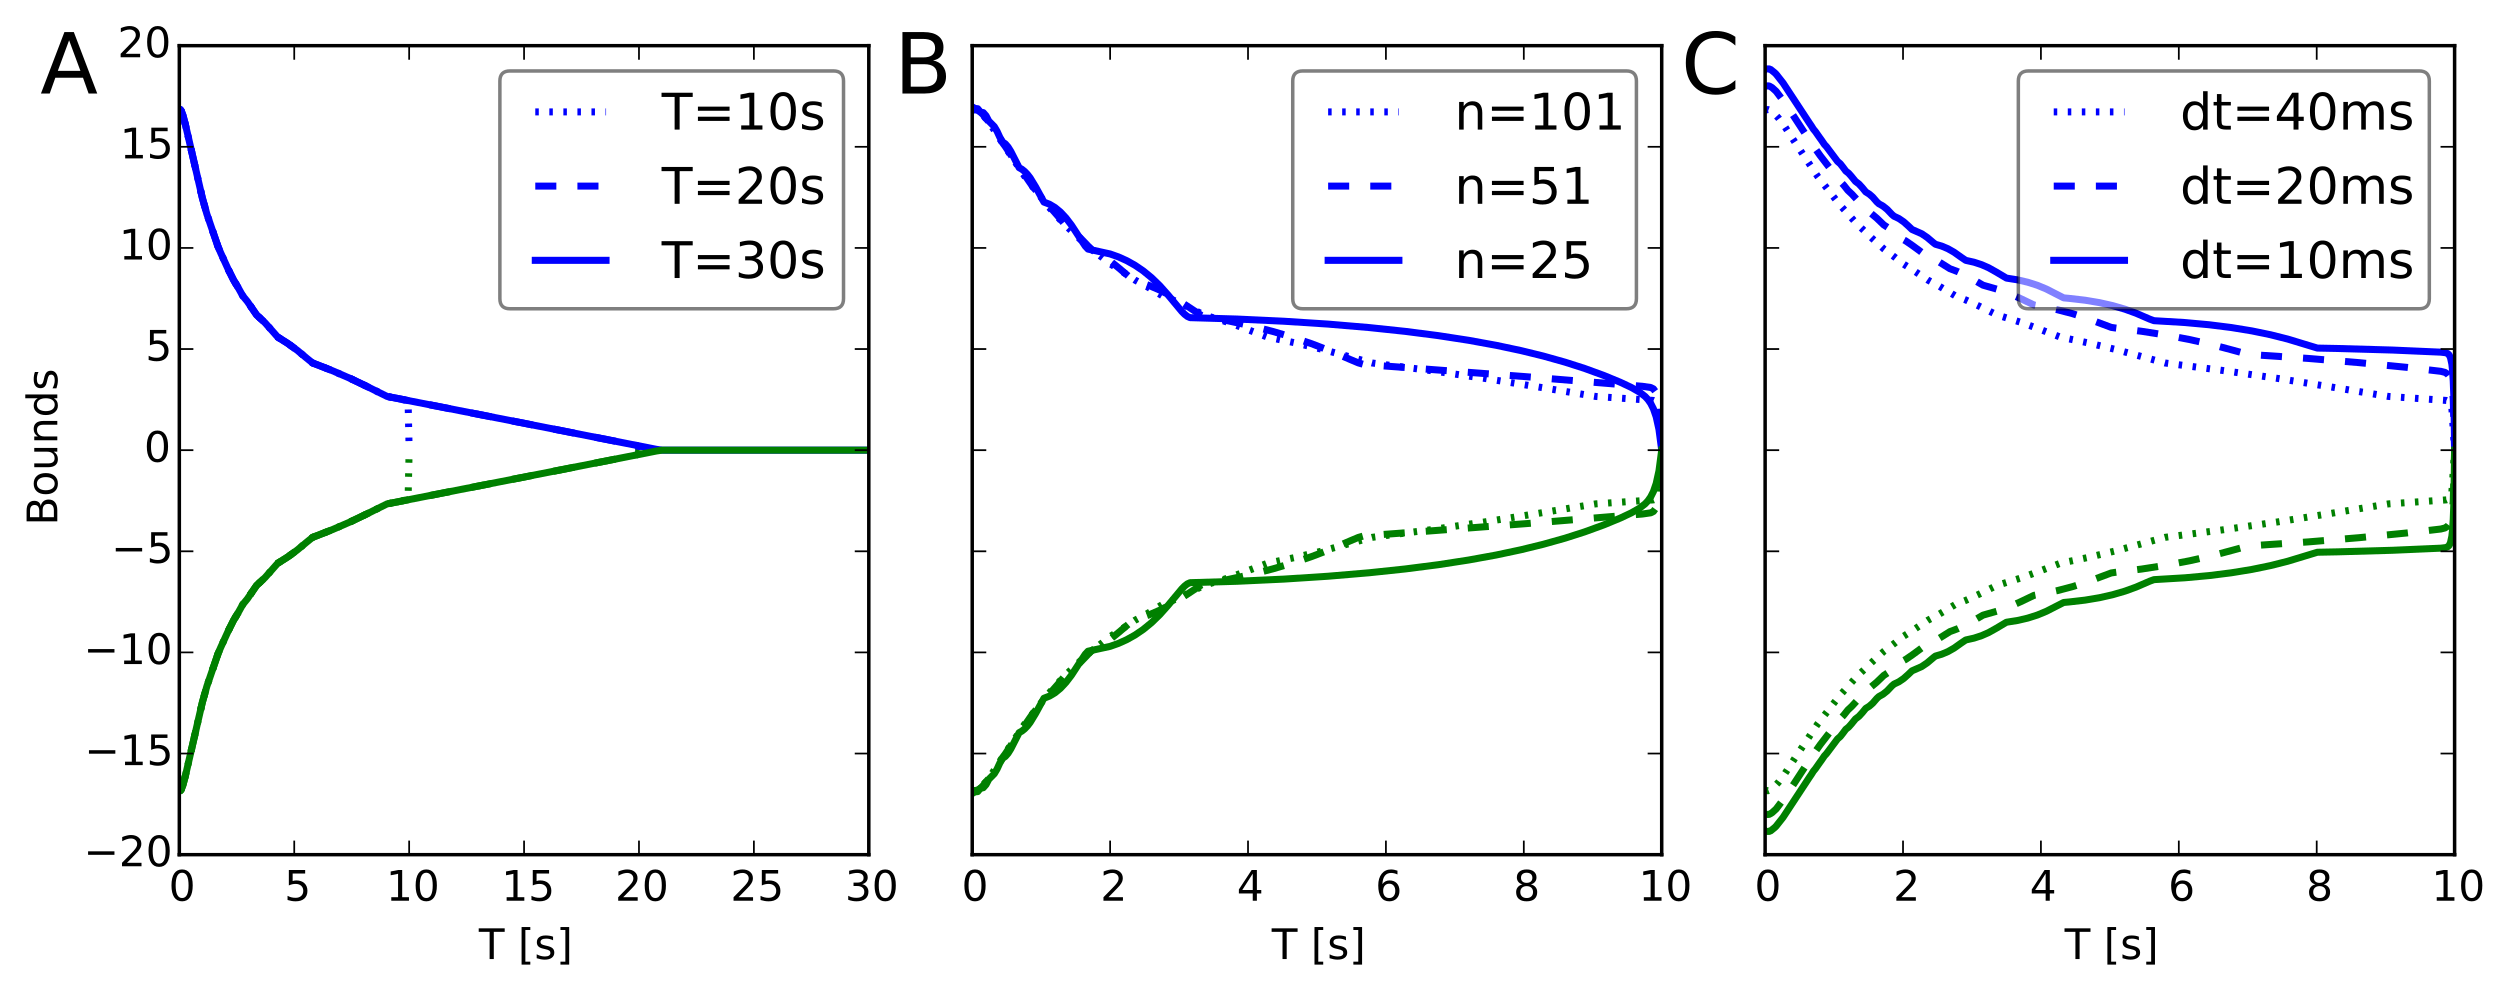 <?xml version="1.0" encoding="utf-8" standalone="no"?>
<!DOCTYPE svg PUBLIC "-//W3C//DTD SVG 1.1//EN"
  "http://www.w3.org/Graphics/SVG/1.1/DTD/svg11.dtd">
<!-- Created with matplotlib (http://matplotlib.org/) -->
<svg height="282pt" version="1.1" viewBox="0 0 712 282" width="712pt" xmlns="http://www.w3.org/2000/svg" xmlns:xlink="http://www.w3.org/1999/xlink">
 <defs>
  <style type="text/css">
*{stroke-linecap:butt;stroke-linejoin:round;}
  </style>
 </defs>
 <g id="figure_1">
  <g id="patch_1">
   <path d="
M0 282.834
L712.849 282.834
L712.849 0
L0 0
z
" style="fill:#ffffff;"/>
  </g>
  <g id="axes_1">
   <g id="patch_2">
    <path d="
M51.071 243.407
L247.435 243.407
L247.435 13.007
L51.071 13.007
z
" style="fill:#ffffff;"/>
   </g>
   <g id="line2d_1">
    <path clip-path="url(#pf691a841ad)" d="
M51.071 31.379
L51.333 31.207
L51.595 31.499
L52.118 32.874
L52.904 35.895
L57.617 56.337
L58.926 60.998
L62.068 70.159
L62.853 72.011
L64.948 76.605
L66.519 79.757
L67.828 81.913
L69.137 84.265
L70.446 85.853
L72.017 88.145
L73.064 89.673
L75.42 91.864
L77.253 93.917
L79.086 95.994
L81.966 97.808
L84.584 99.713
L87.202 101.892
L89.035 103.378
L94.533 105.52
L99.769 107.791
L104.744 110.18
L110.242 112.905
L115.74 114.047
L116.002 114.374
L116.264 116.193
L116.526 128.207
L116.526 128.207" style="fill:none;stroke:#0000ff;stroke-dasharray:1,3;stroke-dashoffset:0.0;stroke-width:2;"/>
   </g>
   <g id="line2d_2">
    <path clip-path="url(#pf691a841ad)" d="
M51.071 225.035
L51.333 225.206
L51.595 224.915
L52.118 223.539
L52.904 220.519
L57.617 200.077
L58.926 195.416
L62.068 186.255
L62.853 184.402
L64.948 179.809
L66.519 176.657
L67.828 174.501
L69.137 172.149
L70.446 170.561
L72.017 168.269
L73.064 166.741
L75.42 164.55
L77.253 162.497
L79.086 160.42
L81.966 158.606
L84.584 156.7
L87.202 154.522
L89.035 153.036
L94.533 150.893
L99.769 148.623
L104.744 146.234
L110.242 143.509
L115.74 142.367
L116.002 142.039
L116.264 140.221
L116.526 128.207
L116.526 128.207" style="fill:none;stroke:#008000;stroke-dasharray:1,3;stroke-dashoffset:0.0;stroke-width:2;"/>
   </g>
   <g id="line2d_3">
    <path clip-path="url(#pf691a841ad)" d="
M51.071 31.379
L51.333 31.207
L51.595 31.499
L52.118 32.874
L52.904 35.895
L57.617 56.337
L58.926 60.998
L62.068 70.159
L62.853 72.011
L64.948 76.605
L66.519 79.757
L67.828 81.913
L69.137 84.265
L70.446 85.853
L72.017 88.145
L73.064 89.673
L75.42 91.864
L77.253 93.917
L79.086 95.994
L81.966 97.808
L84.584 99.713
L87.202 101.892
L89.035 103.378
L94.533 105.52
L99.769 107.791
L104.744 110.18
L110.242 112.905
L141.922 119.109
L181.195 126.826
L181.457 126.925
L181.719 127.19
L181.98 128.207
L181.98 128.207" style="fill:none;stroke:#0000ff;stroke-dasharray:6,6;stroke-dashoffset:0.0;stroke-width:2;"/>
   </g>
   <g id="line2d_4">
    <path clip-path="url(#pf691a841ad)" d="
M51.071 225.035
L51.333 225.206
L51.595 224.915
L52.118 223.539
L52.904 220.519
L57.617 200.077
L58.926 195.416
L62.068 186.255
L62.853 184.402
L64.948 179.809
L66.519 176.657
L67.828 174.501
L69.137 172.149
L70.446 170.561
L72.017 168.269
L73.064 166.741
L75.42 164.55
L77.253 162.497
L79.086 160.42
L81.966 158.606
L84.584 156.7
L87.202 154.522
L89.035 153.036
L94.533 150.893
L99.769 148.623
L104.744 146.234
L110.242 143.509
L141.922 137.305
L181.195 129.588
L181.457 129.488
L181.719 129.223
L181.98 128.207
L181.98 128.207" style="fill:none;stroke:#008000;stroke-dasharray:6,6;stroke-dashoffset:0.0;stroke-width:2;"/>
   </g>
   <g id="line2d_5">
    <path clip-path="url(#pf691a841ad)" d="
M51.071 31.379
L51.333 31.207
L51.595 31.499
L52.118 32.874
L52.904 35.895
L57.617 56.337
L58.926 60.998
L62.068 70.159
L62.853 72.011
L64.948 76.605
L66.519 79.757
L67.828 81.913
L69.137 84.265
L70.446 85.853
L72.017 88.145
L73.064 89.673
L75.42 91.864
L77.253 93.917
L79.086 95.994
L81.966 97.808
L84.584 99.713
L87.202 101.892
L89.035 103.378
L94.533 105.52
L99.769 107.791
L104.744 110.18
L110.242 112.905
L141.922 119.109
L186.955 127.968
L188.526 128.207
L247.435 128.207
L247.435 128.207" style="fill:none;stroke:#0000ff;stroke-linecap:square;stroke-width:2;"/>
   </g>
   <g id="line2d_6">
    <path clip-path="url(#pf691a841ad)" d="
M51.071 225.035
L51.333 225.206
L51.595 224.915
L52.118 223.539
L52.904 220.519
L57.617 200.077
L58.926 195.416
L62.068 186.255
L62.853 184.402
L64.948 179.809
L66.519 176.657
L67.828 174.501
L69.137 172.149
L70.446 170.561
L72.017 168.269
L73.064 166.741
L75.42 164.55
L77.253 162.497
L79.086 160.42
L81.966 158.606
L84.584 156.7
L87.202 154.522
L89.035 153.036
L94.533 150.893
L99.769 148.623
L104.744 146.234
L110.242 143.509
L141.922 137.305
L186.955 128.446
L188.526 128.207
L247.435 128.207
L247.435 128.207" style="fill:none;stroke:#008000;stroke-linecap:square;stroke-width:2;"/>
   </g>
   <g id="patch_3">
    <path d="
M51.071 13.007
L247.435 13.007" style="fill:none;stroke:#000000;stroke-linecap:square;stroke-linejoin:miter;"/>
   </g>
   <g id="patch_4">
    <path d="
M247.435 243.407
L247.435 13.007" style="fill:none;stroke:#000000;stroke-linecap:square;stroke-linejoin:miter;"/>
   </g>
   <g id="patch_5">
    <path d="
M51.071 243.407
L247.435 243.407" style="fill:none;stroke:#000000;stroke-linecap:square;stroke-linejoin:miter;"/>
   </g>
   <g id="patch_6">
    <path d="
M51.071 243.407
L51.071 13.007" style="fill:none;stroke:#000000;stroke-linecap:square;stroke-linejoin:miter;"/>
   </g>
   <g id="matplotlib.axis_1">
    <g id="xtick_1">
     <g id="line2d_7">
      <defs>
       <path d="
M0 0
L0 -4" id="m93b0483c22" style="stroke:#000000;stroke-width:0.5;"/>
      </defs>
      <g>
       <use style="stroke:#000000;stroke-width:0.5;" x="51.071" xlink:href="#m93b0483c22" y="243.407"/>
      </g>
     </g>
     <g id="line2d_8">
      <defs>
       <path d="
M0 0
L0 4" id="m741efc42ff" style="stroke:#000000;stroke-width:0.5;"/>
      </defs>
      <g>
       <use style="stroke:#000000;stroke-width:0.5;" x="51.071" xlink:href="#m741efc42ff" y="13.007"/>
      </g>
     </g>
     <g id="text_1">
      <!-- 0 -->
      <defs>
       <path d="
M31.781 66.406
Q24.172 66.406 20.328 58.906
Q16.5 51.422 16.5 36.375
Q16.5 21.391 20.328 13.891
Q24.172 6.391 31.781 6.391
Q39.453 6.391 43.281 13.891
Q47.125 21.391 47.125 36.375
Q47.125 51.422 43.281 58.906
Q39.453 66.406 31.781 66.406
M31.781 74.219
Q44.047 74.219 50.516 64.516
Q56.984 54.828 56.984 36.375
Q56.984 17.969 50.516 8.266
Q44.047 -1.422 31.781 -1.422
Q19.531 -1.422 13.062 8.266
Q6.594 17.969 6.594 36.375
Q6.594 54.828 13.062 64.516
Q19.531 74.219 31.781 74.219" id="BitstreamVeraSans-Roman-30"/>
      </defs>
      <g transform="translate(48.048 256.525)scale(0.12 -0.12)">
       <use xlink:href="#BitstreamVeraSans-Roman-30"/>
      </g>
     </g>
    </g>
    <g id="xtick_2">
     <g id="line2d_9">
      <g>
       <use style="stroke:#000000;stroke-width:0.5;" x="83.799" xlink:href="#m93b0483c22" y="243.407"/>
      </g>
     </g>
     <g id="line2d_10">
      <g>
       <use style="stroke:#000000;stroke-width:0.5;" x="83.799" xlink:href="#m741efc42ff" y="13.007"/>
      </g>
     </g>
     <g id="text_2">
      <!-- 5 -->
      <defs>
       <path d="
M10.797 72.906
L49.516 72.906
L49.516 64.594
L19.828 64.594
L19.828 46.734
Q21.969 47.469 24.109 47.828
Q26.266 48.188 28.422 48.188
Q40.625 48.188 47.75 41.5
Q54.891 34.812 54.891 23.391
Q54.891 11.625 47.562 5.094
Q40.234 -1.422 26.906 -1.422
Q22.312 -1.422 17.547 -0.641
Q12.797 0.141 7.719 1.703
L7.719 11.625
Q12.109 9.234 16.797 8.062
Q21.484 6.891 26.703 6.891
Q35.156 6.891 40.078 11.328
Q45.016 15.766 45.016 23.391
Q45.016 31 40.078 35.438
Q35.156 39.891 26.703 39.891
Q22.75 39.891 18.812 39.016
Q14.891 38.141 10.797 36.281
z
" id="BitstreamVeraSans-Roman-35"/>
      </defs>
      <g transform="translate(80.968 256.525)scale(0.12 -0.12)">
       <use xlink:href="#BitstreamVeraSans-Roman-35"/>
      </g>
     </g>
    </g>
    <g id="xtick_3">
     <g id="line2d_11">
      <g>
       <use style="stroke:#000000;stroke-width:0.5;" x="116.526" xlink:href="#m93b0483c22" y="243.407"/>
      </g>
     </g>
     <g id="line2d_12">
      <g>
       <use style="stroke:#000000;stroke-width:0.5;" x="116.526" xlink:href="#m741efc42ff" y="13.007"/>
      </g>
     </g>
     <g id="text_3">
      <!-- 10 -->
      <defs>
       <path d="
M12.406 8.297
L28.516 8.297
L28.516 63.922
L10.984 60.406
L10.984 69.391
L28.422 72.906
L38.281 72.906
L38.281 8.297
L54.391 8.297
L54.391 0
L12.406 0
z
" id="BitstreamVeraSans-Roman-31"/>
      </defs>
      <g transform="translate(109.948 256.525)scale(0.12 -0.12)">
       <use xlink:href="#BitstreamVeraSans-Roman-31"/>
       <use x="63.623" xlink:href="#BitstreamVeraSans-Roman-30"/>
      </g>
     </g>
    </g>
    <g id="xtick_4">
     <g id="line2d_13">
      <g>
       <use style="stroke:#000000;stroke-width:0.5;" x="149.253" xlink:href="#m93b0483c22" y="243.407"/>
      </g>
     </g>
     <g id="line2d_14">
      <g>
       <use style="stroke:#000000;stroke-width:0.5;" x="149.253" xlink:href="#m741efc42ff" y="13.007"/>
      </g>
     </g>
     <g id="text_4">
      <!-- 15 -->
      <g transform="translate(142.801 256.525)scale(0.12 -0.12)">
       <use xlink:href="#BitstreamVeraSans-Roman-31"/>
       <use x="63.623" xlink:href="#BitstreamVeraSans-Roman-35"/>
      </g>
     </g>
    </g>
    <g id="xtick_5">
     <g id="line2d_15">
      <g>
       <use style="stroke:#000000;stroke-width:0.5;" x="181.98" xlink:href="#m93b0483c22" y="243.407"/>
      </g>
     </g>
     <g id="line2d_16">
      <g>
       <use style="stroke:#000000;stroke-width:0.5;" x="181.98" xlink:href="#m741efc42ff" y="13.007"/>
      </g>
     </g>
     <g id="text_5">
      <!-- 20 -->
      <defs>
       <path d="
M19.188 8.297
L53.609 8.297
L53.609 0
L7.328 0
L7.328 8.297
Q12.938 14.109 22.625 23.891
Q32.328 33.688 34.812 36.531
Q39.547 41.844 41.422 45.531
Q43.312 49.219 43.312 52.781
Q43.312 58.594 39.234 62.25
Q35.156 65.922 28.609 65.922
Q23.969 65.922 18.812 64.312
Q13.672 62.703 7.812 59.422
L7.812 69.391
Q13.766 71.781 18.938 73
Q24.125 74.219 28.422 74.219
Q39.75 74.219 46.484 68.547
Q53.219 62.891 53.219 53.422
Q53.219 48.922 51.531 44.891
Q49.859 40.875 45.406 35.406
Q44.188 33.984 37.641 27.219
Q31.109 20.453 19.188 8.297" id="BitstreamVeraSans-Roman-32"/>
      </defs>
      <g transform="translate(175.183 256.525)scale(0.12 -0.12)">
       <use xlink:href="#BitstreamVeraSans-Roman-32"/>
       <use x="63.623" xlink:href="#BitstreamVeraSans-Roman-30"/>
      </g>
     </g>
    </g>
    <g id="xtick_6">
     <g id="line2d_17">
      <g>
       <use style="stroke:#000000;stroke-width:0.5;" x="214.708" xlink:href="#m93b0483c22" y="243.407"/>
      </g>
     </g>
     <g id="line2d_18">
      <g>
       <use style="stroke:#000000;stroke-width:0.5;" x="214.708" xlink:href="#m741efc42ff" y="13.007"/>
      </g>
     </g>
     <g id="text_6">
      <!-- 25 -->
      <g transform="translate(208.036 256.525)scale(0.12 -0.12)">
       <use xlink:href="#BitstreamVeraSans-Roman-32"/>
       <use x="63.623" xlink:href="#BitstreamVeraSans-Roman-35"/>
      </g>
     </g>
    </g>
    <g id="xtick_7">
     <g id="line2d_19">
      <g>
       <use style="stroke:#000000;stroke-width:0.5;" x="247.435" xlink:href="#m93b0483c22" y="243.407"/>
      </g>
     </g>
     <g id="line2d_20">
      <g>
       <use style="stroke:#000000;stroke-width:0.5;" x="247.435" xlink:href="#m741efc42ff" y="13.007"/>
      </g>
     </g>
     <g id="text_7">
      <!-- 30 -->
      <defs>
       <path d="
M40.578 39.312
Q47.656 37.797 51.625 33
Q55.609 28.219 55.609 21.188
Q55.609 10.406 48.188 4.484
Q40.766 -1.422 27.094 -1.422
Q22.516 -1.422 17.656 -0.516
Q12.797 0.391 7.625 2.203
L7.625 11.719
Q11.719 9.328 16.594 8.109
Q21.484 6.891 26.812 6.891
Q36.078 6.891 40.938 10.547
Q45.797 14.203 45.797 21.188
Q45.797 27.641 41.281 31.266
Q36.766 34.906 28.719 34.906
L20.219 34.906
L20.219 43.016
L29.109 43.016
Q36.375 43.016 40.234 45.922
Q44.094 48.828 44.094 54.297
Q44.094 59.906 40.109 62.906
Q36.141 65.922 28.719 65.922
Q24.656 65.922 20.016 65.031
Q15.375 64.156 9.812 62.312
L9.812 71.094
Q15.438 72.656 20.344 73.438
Q25.25 74.219 29.594 74.219
Q40.828 74.219 47.359 69.109
Q53.906 64.016 53.906 55.328
Q53.906 49.266 50.438 45.094
Q46.969 40.922 40.578 39.312" id="BitstreamVeraSans-Roman-33"/>
      </defs>
      <g transform="translate(240.656 256.525)scale(0.12 -0.12)">
       <use xlink:href="#BitstreamVeraSans-Roman-33"/>
       <use x="63.623" xlink:href="#BitstreamVeraSans-Roman-30"/>
      </g>
     </g>
    </g>
    <g id="text_8">
     <!-- T [s] -->
     <defs>
      <path d="
M30.422 75.984
L30.422 -13.188
L9.719 -13.188
L9.719 -6.203
L21.391 -6.203
L21.391 69
L9.719 69
L9.719 75.984
z
" id="BitstreamVeraSans-Roman-5d"/>
      <path id="BitstreamVeraSans-Roman-20"/>
      <path d="
M8.594 75.984
L29.297 75.984
L29.297 69
L17.578 69
L17.578 -6.203
L29.297 -6.203
L29.297 -13.188
L8.594 -13.188
z
" id="BitstreamVeraSans-Roman-5b"/>
      <path d="
M-0.297 72.906
L61.375 72.906
L61.375 64.594
L35.5 64.594
L35.5 0
L25.594 0
L25.594 64.594
L-0.297 64.594
z
" id="BitstreamVeraSans-Roman-54"/>
      <path d="
M44.281 53.078
L44.281 44.578
Q40.484 46.531 36.375 47.5
Q32.281 48.484 27.875 48.484
Q21.188 48.484 17.844 46.438
Q14.5 44.391 14.5 40.281
Q14.5 37.156 16.891 35.375
Q19.281 33.594 26.516 31.984
L29.594 31.297
Q39.156 29.25 43.188 25.516
Q47.219 21.781 47.219 15.094
Q47.219 7.469 41.188 3.016
Q35.156 -1.422 24.609 -1.422
Q20.219 -1.422 15.453 -0.562
Q10.688 0.297 5.422 2
L5.422 11.281
Q10.406 8.688 15.234 7.391
Q20.062 6.109 24.812 6.109
Q31.156 6.109 34.562 8.281
Q37.984 10.453 37.984 14.406
Q37.984 18.062 35.516 20.016
Q33.062 21.969 24.703 23.781
L21.578 24.516
Q13.234 26.266 9.516 29.906
Q5.812 33.547 5.812 39.891
Q5.812 47.609 11.281 51.797
Q16.75 56 26.812 56
Q31.781 56 36.172 55.266
Q40.578 54.547 44.281 53.078" id="BitstreamVeraSans-Roman-73"/>
     </defs>
     <g transform="translate(136.372 273.139)scale(0.12 -0.12)">
      <use xlink:href="#BitstreamVeraSans-Roman-54"/>
      <use x="61.084" xlink:href="#BitstreamVeraSans-Roman-20"/>
      <use x="92.871" xlink:href="#BitstreamVeraSans-Roman-5b"/>
      <use x="131.885" xlink:href="#BitstreamVeraSans-Roman-73"/>
      <use x="183.984" xlink:href="#BitstreamVeraSans-Roman-5d"/>
     </g>
    </g>
   </g>
   <g id="matplotlib.axis_2">
    <g id="ytick_1">
     <g id="line2d_21">
      <defs>
       <path d="
M0 0
L4 0" id="m728421d6d4" style="stroke:#000000;stroke-width:0.5;"/>
      </defs>
      <g>
       <use style="stroke:#000000;stroke-width:0.5;" x="51.071" xlink:href="#m728421d6d4" y="243.407"/>
      </g>
     </g>
     <g id="line2d_22">
      <defs>
       <path d="
M0 0
L-4 0" id="mcb0005524f" style="stroke:#000000;stroke-width:0.5;"/>
      </defs>
      <g>
       <use style="stroke:#000000;stroke-width:0.5;" x="247.435" xlink:href="#mcb0005524f" y="243.407"/>
      </g>
     </g>
     <g id="text_9">
      <!-- −20 -->
      <defs>
       <path d="
M10.594 35.5
L73.188 35.5
L73.188 27.203
L10.594 27.203
z
" id="BitstreamVeraSans-Roman-2212"/>
      </defs>
      <g transform="translate(23.814 246.718)scale(0.12 -0.12)">
       <use xlink:href="#BitstreamVeraSans-Roman-2212"/>
       <use x="83.789" xlink:href="#BitstreamVeraSans-Roman-32"/>
       <use x="147.412" xlink:href="#BitstreamVeraSans-Roman-30"/>
      </g>
     </g>
    </g>
    <g id="ytick_2">
     <g id="line2d_23">
      <g>
       <use style="stroke:#000000;stroke-width:0.5;" x="51.071" xlink:href="#m728421d6d4" y="214.607"/>
      </g>
     </g>
     <g id="line2d_24">
      <g>
       <use style="stroke:#000000;stroke-width:0.5;" x="247.435" xlink:href="#mcb0005524f" y="214.607"/>
      </g>
     </g>
     <g id="text_10">
      <!-- −15 -->
      <g transform="translate(24.065 217.918)scale(0.12 -0.12)">
       <use xlink:href="#BitstreamVeraSans-Roman-2212"/>
       <use x="83.789" xlink:href="#BitstreamVeraSans-Roman-31"/>
       <use x="147.412" xlink:href="#BitstreamVeraSans-Roman-35"/>
      </g>
     </g>
    </g>
    <g id="ytick_3">
     <g id="line2d_25">
      <g>
       <use style="stroke:#000000;stroke-width:0.5;" x="51.071" xlink:href="#m728421d6d4" y="185.807"/>
      </g>
     </g>
     <g id="line2d_26">
      <g>
       <use style="stroke:#000000;stroke-width:0.5;" x="247.435" xlink:href="#mcb0005524f" y="185.807"/>
      </g>
     </g>
     <g id="text_11">
      <!-- −10 -->
      <g transform="translate(23.814 189.118)scale(0.12 -0.12)">
       <use xlink:href="#BitstreamVeraSans-Roman-2212"/>
       <use x="83.789" xlink:href="#BitstreamVeraSans-Roman-31"/>
       <use x="147.412" xlink:href="#BitstreamVeraSans-Roman-30"/>
      </g>
     </g>
    </g>
    <g id="ytick_4">
     <g id="line2d_27">
      <g>
       <use style="stroke:#000000;stroke-width:0.5;" x="51.071" xlink:href="#m728421d6d4" y="157.007"/>
      </g>
     </g>
     <g id="line2d_28">
      <g>
       <use style="stroke:#000000;stroke-width:0.5;" x="247.435" xlink:href="#mcb0005524f" y="157.007"/>
      </g>
     </g>
     <g id="text_12">
      <!-- −5 -->
      <g transform="translate(31.7 160.318)scale(0.12 -0.12)">
       <use xlink:href="#BitstreamVeraSans-Roman-2212"/>
       <use x="83.789" xlink:href="#BitstreamVeraSans-Roman-35"/>
      </g>
     </g>
    </g>
    <g id="ytick_5">
     <g id="line2d_29">
      <g>
       <use style="stroke:#000000;stroke-width:0.5;" x="51.071" xlink:href="#m728421d6d4" y="128.207"/>
      </g>
     </g>
     <g id="line2d_30">
      <g>
       <use style="stroke:#000000;stroke-width:0.5;" x="247.435" xlink:href="#mcb0005524f" y="128.207"/>
      </g>
     </g>
     <g id="text_13">
      <!-- 0 -->
      <g transform="translate(41.024 131.518)scale(0.12 -0.12)">
       <use xlink:href="#BitstreamVeraSans-Roman-30"/>
      </g>
     </g>
    </g>
    <g id="ytick_6">
     <g id="line2d_31">
      <g>
       <use style="stroke:#000000;stroke-width:0.5;" x="51.071" xlink:href="#m728421d6d4" y="99.407"/>
      </g>
     </g>
     <g id="line2d_32">
      <g>
       <use style="stroke:#000000;stroke-width:0.5;" x="247.435" xlink:href="#mcb0005524f" y="99.407"/>
      </g>
     </g>
     <g id="text_14">
      <!-- 5 -->
      <g transform="translate(41.411 102.718)scale(0.12 -0.12)">
       <use xlink:href="#BitstreamVeraSans-Roman-35"/>
      </g>
     </g>
    </g>
    <g id="ytick_7">
     <g id="line2d_33">
      <g>
       <use style="stroke:#000000;stroke-width:0.5;" x="51.071" xlink:href="#m728421d6d4" y="70.607"/>
      </g>
     </g>
     <g id="line2d_34">
      <g>
       <use style="stroke:#000000;stroke-width:0.5;" x="247.435" xlink:href="#mcb0005524f" y="70.607"/>
      </g>
     </g>
     <g id="text_15">
      <!-- 10 -->
      <g transform="translate(33.916 73.918)scale(0.12 -0.12)">
       <use xlink:href="#BitstreamVeraSans-Roman-31"/>
       <use x="63.623" xlink:href="#BitstreamVeraSans-Roman-30"/>
      </g>
     </g>
    </g>
    <g id="ytick_8">
     <g id="line2d_35">
      <g>
       <use style="stroke:#000000;stroke-width:0.5;" x="51.071" xlink:href="#m728421d6d4" y="41.807"/>
      </g>
     </g>
     <g id="line2d_36">
      <g>
       <use style="stroke:#000000;stroke-width:0.5;" x="247.435" xlink:href="#mcb0005524f" y="41.807"/>
      </g>
     </g>
     <g id="text_16">
      <!-- 15 -->
      <g transform="translate(34.167 45.118)scale(0.12 -0.12)">
       <use xlink:href="#BitstreamVeraSans-Roman-31"/>
       <use x="63.623" xlink:href="#BitstreamVeraSans-Roman-35"/>
      </g>
     </g>
    </g>
    <g id="ytick_9">
     <g id="line2d_37">
      <g>
       <use style="stroke:#000000;stroke-width:0.5;" x="51.071" xlink:href="#m728421d6d4" y="13.007"/>
      </g>
     </g>
     <g id="line2d_38">
      <g>
       <use style="stroke:#000000;stroke-width:0.5;" x="247.435" xlink:href="#mcb0005524f" y="13.007"/>
      </g>
     </g>
     <g id="text_17">
      <!-- 20 -->
      <g transform="translate(33.477 16.318)scale(0.12 -0.12)">
       <use xlink:href="#BitstreamVeraSans-Roman-32"/>
       <use x="63.623" xlink:href="#BitstreamVeraSans-Roman-30"/>
      </g>
     </g>
    </g>
    <g id="text_18">
     <!-- Bounds -->
     <defs>
      <path d="
M54.891 33.016
L54.891 0
L45.906 0
L45.906 32.719
Q45.906 40.484 42.875 44.328
Q39.844 48.188 33.797 48.188
Q26.516 48.188 22.312 43.547
Q18.109 38.922 18.109 30.906
L18.109 0
L9.078 0
L9.078 54.688
L18.109 54.688
L18.109 46.188
Q21.344 51.125 25.703 53.562
Q30.078 56 35.797 56
Q45.219 56 50.047 50.172
Q54.891 44.344 54.891 33.016" id="BitstreamVeraSans-Roman-6e"/>
      <path d="
M45.406 46.391
L45.406 75.984
L54.391 75.984
L54.391 0
L45.406 0
L45.406 8.203
Q42.578 3.328 38.25 0.953
Q33.938 -1.422 27.875 -1.422
Q17.969 -1.422 11.734 6.484
Q5.516 14.406 5.516 27.297
Q5.516 40.188 11.734 48.094
Q17.969 56 27.875 56
Q33.938 56 38.25 53.625
Q42.578 51.266 45.406 46.391
M14.797 27.297
Q14.797 17.391 18.875 11.75
Q22.953 6.109 30.078 6.109
Q37.203 6.109 41.297 11.75
Q45.406 17.391 45.406 27.297
Q45.406 37.203 41.297 42.844
Q37.203 48.484 30.078 48.484
Q22.953 48.484 18.875 42.844
Q14.797 37.203 14.797 27.297" id="BitstreamVeraSans-Roman-64"/>
      <path d="
M8.5 21.578
L8.5 54.688
L17.484 54.688
L17.484 21.922
Q17.484 14.156 20.5 10.266
Q23.531 6.391 29.594 6.391
Q36.859 6.391 41.078 11.031
Q45.312 15.672 45.312 23.688
L45.312 54.688
L54.297 54.688
L54.297 0
L45.312 0
L45.312 8.406
Q42.047 3.422 37.719 1
Q33.406 -1.422 27.688 -1.422
Q18.266 -1.422 13.375 4.438
Q8.5 10.297 8.5 21.578" id="BitstreamVeraSans-Roman-75"/>
      <path d="
M30.609 48.391
Q23.391 48.391 19.188 42.75
Q14.984 37.109 14.984 27.297
Q14.984 17.484 19.156 11.844
Q23.344 6.203 30.609 6.203
Q37.797 6.203 41.984 11.859
Q46.188 17.531 46.188 27.297
Q46.188 37.016 41.984 42.703
Q37.797 48.391 30.609 48.391
M30.609 56
Q42.328 56 49.016 48.375
Q55.719 40.766 55.719 27.297
Q55.719 13.875 49.016 6.219
Q42.328 -1.422 30.609 -1.422
Q18.844 -1.422 12.172 6.219
Q5.516 13.875 5.516 27.297
Q5.516 40.766 12.172 48.375
Q18.844 56 30.609 56" id="BitstreamVeraSans-Roman-6f"/>
      <path d="
M19.672 34.812
L19.672 8.109
L35.5 8.109
Q43.453 8.109 47.281 11.406
Q51.125 14.703 51.125 21.484
Q51.125 28.328 47.281 31.562
Q43.453 34.812 35.5 34.812
z

M19.672 64.797
L19.672 42.828
L34.281 42.828
Q41.5 42.828 45.031 45.531
Q48.578 48.25 48.578 53.812
Q48.578 59.328 45.031 62.062
Q41.5 64.797 34.281 64.797
z

M9.812 72.906
L35.016 72.906
Q46.297 72.906 52.391 68.219
Q58.5 63.531 58.5 54.891
Q58.5 48.188 55.375 44.234
Q52.25 40.281 46.188 39.312
Q53.469 37.75 57.5 32.781
Q61.531 27.828 61.531 20.406
Q61.531 10.641 54.891 5.312
Q48.25 0 35.984 0
L9.812 0
z
" id="BitstreamVeraSans-Roman-42"/>
     </defs>
     <g transform="translate(16.318 149.653)rotate(-90.0)scale(0.12 -0.12)">
      <use xlink:href="#BitstreamVeraSans-Roman-42"/>
      <use x="68.604" xlink:href="#BitstreamVeraSans-Roman-6f"/>
      <use x="129.785" xlink:href="#BitstreamVeraSans-Roman-75"/>
      <use x="193.164" xlink:href="#BitstreamVeraSans-Roman-6e"/>
      <use x="256.543" xlink:href="#BitstreamVeraSans-Roman-64"/>
      <use x="320.02" xlink:href="#BitstreamVeraSans-Roman-73"/>
     </g>
    </g>
   </g>
   <g id="text_19">
    <!-- A -->
    <defs>
     <path d="
M34.188 63.188
L20.797 26.906
L47.609 26.906
z

M28.609 72.906
L39.797 72.906
L67.578 0
L57.328 0
L50.688 18.703
L17.828 18.703
L11.188 0
L0.781 0
z
" id="BitstreamVeraSans-Roman-41"/>
    </defs>
    <g transform="translate(11.476 26.635)scale(0.24 -0.24)">
     <use xlink:href="#BitstreamVeraSans-Roman-41"/>
    </g>
   </g>
   <g id="legend_1">
    <g id="patch_7">
     <path d="
M145.247 87.936
L237.355 87.936
Q240.235 87.936 240.235 85.056
L240.235 23.087
Q240.235 20.207 237.355 20.207
L145.247 20.207
Q142.367 20.207 142.367 23.087
L142.367 85.056
Q142.367 87.936 145.247 87.936
z
" style="fill:#ffffff;opacity:0.5;stroke:#000000;stroke-linejoin:miter;"/>
    </g>
    <g id="line2d_39">
     <path d="
M152.447 31.869
L172.607 31.869" style="fill:none;stroke:#0000ff;stroke-dasharray:1,3;stroke-dashoffset:0.0;stroke-width:2;"/>
    </g>
    <g id="line2d_40"/>
    <g id="text_20">
     <!-- T=10s -->
     <defs>
      <path d="
M10.594 45.406
L73.188 45.406
L73.188 37.203
L10.594 37.203
z

M10.594 25.484
L73.188 25.484
L73.188 17.188
L10.594 17.188
z
" id="BitstreamVeraSans-Roman-3d"/>
     </defs>
     <g transform="translate(188.447 36.909)scale(0.144 -0.144)">
      <use xlink:href="#BitstreamVeraSans-Roman-54"/>
      <use x="61.084" xlink:href="#BitstreamVeraSans-Roman-3d"/>
      <use x="144.873" xlink:href="#BitstreamVeraSans-Roman-31"/>
      <use x="208.496" xlink:href="#BitstreamVeraSans-Roman-30"/>
      <use x="272.119" xlink:href="#BitstreamVeraSans-Roman-73"/>
     </g>
    </g>
    <g id="line2d_41">
     <path d="
M152.447 53.005
L172.607 53.005" style="fill:none;stroke:#0000ff;stroke-dasharray:6,6;stroke-dashoffset:0.0;stroke-width:2;"/>
    </g>
    <g id="line2d_42"/>
    <g id="text_21">
     <!-- T=20s -->
     <g transform="translate(188.447 58.045)scale(0.144 -0.144)">
      <use xlink:href="#BitstreamVeraSans-Roman-54"/>
      <use x="61.084" xlink:href="#BitstreamVeraSans-Roman-3d"/>
      <use x="144.873" xlink:href="#BitstreamVeraSans-Roman-32"/>
      <use x="208.496" xlink:href="#BitstreamVeraSans-Roman-30"/>
      <use x="272.119" xlink:href="#BitstreamVeraSans-Roman-73"/>
     </g>
    </g>
    <g id="line2d_43">
     <path d="
M152.447 74.142
L172.607 74.142" style="fill:none;stroke:#0000ff;stroke-linecap:square;stroke-width:2;"/>
    </g>
    <g id="line2d_44"/>
    <g id="text_22">
     <!-- T=30s -->
     <g transform="translate(188.447 79.182)scale(0.144 -0.144)">
      <use xlink:href="#BitstreamVeraSans-Roman-54"/>
      <use x="61.084" xlink:href="#BitstreamVeraSans-Roman-3d"/>
      <use x="144.873" xlink:href="#BitstreamVeraSans-Roman-33"/>
      <use x="208.496" xlink:href="#BitstreamVeraSans-Roman-30"/>
      <use x="272.119" xlink:href="#BitstreamVeraSans-Roman-73"/>
     </g>
    </g>
   </g>
  </g>
  <g id="axes_2">
   <g id="patch_8">
    <path d="
M276.889 243.407
L473.253 243.407
L473.253 13.007
L276.889 13.007
z
" style="fill:#ffffff;"/>
   </g>
   <g id="line2d_45">
    <path clip-path="url(#p0bd09640ac)" d="
M276.889 31.379
L277.675 31.207
L278.46 31.499
L279.246 32.057
L280.817 33.764
L282.388 35.895
L285.529 40.745
L291.813 50.184
L298.097 58.268
L302.809 63.539
L307.522 68.033
L309.879 70.159
L310.664 70.878
L313.806 73.25
L316.162 75.127
L318.519 76.605
L323.231 79.757
L326.373 81.446
L331.086 84.265
L334.228 85.511
L338.155 87.341
L342.868 89.673
L349.937 91.864
L354.649 93.604
L360.933 95.994
L368.788 97.631
L376.642 99.511
L383.711 101.434
L390.78 103.378
L407.275 105.52
L422.984 107.791
L437.908 110.18
L454.402 112.905
L470.897 114.047
L471.682 114.374
L472.468 116.193
L473.253 128.207
L473.253 128.207" style="fill:none;stroke:#0000ff;stroke-dasharray:1,3;stroke-dashoffset:0.0;stroke-width:2;"/>
   </g>
   <g id="line2d_46">
    <path clip-path="url(#p0bd09640ac)" d="
M276.889 225.035
L277.675 225.206
L278.46 224.915
L279.246 224.357
L280.817 222.649
L282.388 220.519
L285.529 215.669
L291.813 206.23
L298.097 198.145
L302.809 192.875
L307.522 188.381
L309.879 186.255
L310.664 185.536
L313.806 183.164
L316.162 181.286
L318.519 179.809
L323.231 176.657
L326.373 174.968
L331.086 172.149
L334.228 170.903
L338.155 169.073
L342.868 166.741
L349.937 164.55
L354.649 162.809
L360.933 160.42
L368.788 158.783
L376.642 156.903
L383.711 154.98
L390.78 153.036
L407.275 150.893
L422.984 148.623
L437.908 146.234
L454.402 143.509
L470.897 142.367
L471.682 142.039
L472.468 140.221
L473.253 128.207
L473.253 128.207" style="fill:none;stroke:#008000;stroke-dasharray:1,3;stroke-dashoffset:0.0;stroke-width:2;"/>
   </g>
   <g id="line2d_47">
    <path clip-path="url(#p0bd09640ac)" d="
M276.889 31.328
L277.675 31.219
L278.46 31.455
L279.246 31.895
L280.031 32.723
L280.817 33.785
L281.602 34.632
L283.959 38.224
L284.744 39.294
L285.529 40.663
L286.315 41.725
L288.671 45.294
L291.028 48.833
L291.813 49.815
L294.169 53.232
L295.74 55.02
L298.097 58.271
L299.668 59.688
L301.239 61.475
L303.595 64.332
L305.166 65.445
L306.737 66.805
L309.093 69.232
L310.664 70.892
L311.449 71.474
L313.806 72.737
L316.162 74.326
L318.519 76.229
L322.446 79.552
L324.017 80.146
L327.159 81.268
L330.3 82.628
L333.442 84.255
L336.584 86.166
L342.082 89.781
L342.868 90.117
L349.937 91.41
L356.22 92.785
L362.504 94.397
L368.002 96.025
L373.5 97.879
L378.999 99.99
L384.497 102.362
L386.853 103.354
L388.424 103.801
L397.849 104.49
L434.766 107.293
L467.755 110.018
L470.111 110.359
L470.897 110.744
L471.682 111.844
L472.468 115.365
L473.253 128.207
L473.253 128.207" style="fill:none;stroke:#0000ff;stroke-dasharray:6,6;stroke-dashoffset:0.0;stroke-width:2;"/>
   </g>
   <g id="line2d_48">
    <path clip-path="url(#p0bd09640ac)" d="
M276.889 225.086
L277.675 225.195
L278.46 224.959
L279.246 224.519
L280.031 223.691
L280.817 222.629
L281.602 221.781
L283.959 218.19
L284.744 217.12
L285.529 215.751
L286.315 214.689
L288.671 211.12
L291.028 207.58
L291.813 206.599
L294.169 203.182
L295.74 201.393
L298.097 198.143
L299.668 196.725
L301.239 194.939
L303.595 192.082
L305.166 190.969
L306.737 189.608
L309.093 187.181
L310.664 185.522
L311.449 184.94
L313.806 183.676
L316.162 182.088
L318.519 180.185
L322.446 176.862
L324.017 176.268
L327.159 175.146
L330.3 173.785
L333.442 172.159
L336.584 170.247
L342.082 166.633
L342.868 166.297
L349.937 165.004
L356.22 163.629
L362.504 162.017
L368.002 160.389
L373.5 158.534
L378.999 156.424
L384.497 154.052
L386.853 153.06
L388.424 152.613
L397.849 151.923
L434.766 149.121
L467.755 146.396
L470.111 146.055
L470.897 145.669
L471.682 144.569
L472.468 141.049
L473.253 128.207
L473.253 128.207" style="fill:none;stroke:#008000;stroke-dasharray:6,6;stroke-dashoffset:0.0;stroke-width:2;"/>
   </g>
   <g id="line2d_49">
    <path clip-path="url(#p0bd09640ac)" d="
M276.889 30.419
L277.675 30.881
L278.46 30.964
L279.246 31.953
L280.031 32.067
L280.817 32.959
L281.602 34.462
L283.173 36.05
L283.959 37.375
L284.744 39.087
L285.529 40.432
L286.315 40.975
L287.1 41.875
L287.886 43.136
L290.242 47.753
L291.028 48.196
L291.813 48.825
L292.599 49.645
L293.384 50.66
L294.955 53.241
L297.311 57.557
L298.882 58.159
L300.453 59.095
L302.024 60.395
L303.595 62.081
L305.166 64.146
L307.522 67.756
L309.093 70.109
L309.879 70.949
L316.162 72.327
L318.519 73.164
L320.875 74.225
L323.231 75.539
L325.588 77.141
L327.944 79.07
L330.3 81.358
L332.657 84.002
L336.584 88.711
L337.369 89.499
L338.155 90.119
L338.94 90.468
L352.293 90.861
L365.646 91.486
L378.213 92.301
L389.995 93.297
L400.206 94.376
L409.631 95.588
L418.271 96.919
L426.126 98.349
L433.195 99.851
L439.479 101.389
L445.762 103.154
L451.26 104.917
L456.759 106.921
L461.471 108.87
L464.613 110.35
L466.969 111.699
L468.54 112.929
L469.326 113.768
L470.111 114.879
L470.897 116.432
L471.682 118.723
L472.468 122.292
L473.253 128.207
L473.253 128.207" style="fill:none;stroke:#0000ff;stroke-linecap:square;stroke-width:2;"/>
   </g>
   <g id="line2d_50">
    <path clip-path="url(#p0bd09640ac)" d="
M276.889 225.994
L277.675 225.533
L278.46 225.449
L279.246 224.46
L280.031 224.347
L280.817 223.455
L281.602 221.952
L283.173 220.363
L283.959 219.039
L284.744 217.327
L285.529 215.982
L286.315 215.439
L287.1 214.539
L287.886 213.278
L290.242 208.66
L291.028 208.218
L291.813 207.589
L292.599 206.768
L293.384 205.754
L294.955 203.173
L297.311 198.857
L298.882 198.254
L300.453 197.319
L302.024 196.019
L303.595 194.332
L305.166 192.268
L307.522 188.658
L309.093 186.305
L309.879 185.464
L316.162 184.087
L318.519 183.25
L320.875 182.189
L323.231 180.874
L325.588 179.272
L327.944 177.344
L330.3 175.056
L332.657 172.412
L336.584 167.703
L337.369 166.914
L338.155 166.295
L338.94 165.946
L352.293 165.552
L365.646 164.928
L378.213 164.113
L389.995 163.117
L400.206 162.038
L409.631 160.826
L418.271 159.495
L426.126 158.065
L433.195 156.563
L439.479 155.025
L445.762 153.26
L451.26 151.497
L456.759 149.493
L461.471 147.544
L464.613 146.064
L466.969 144.715
L468.54 143.484
L469.326 142.645
L470.111 141.535
L470.897 139.982
L471.682 137.691
L472.468 134.122
L473.253 128.207
L473.253 128.207" style="fill:none;stroke:#008000;stroke-linecap:square;stroke-width:2;"/>
   </g>
   <g id="patch_9">
    <path d="
M276.889 13.007
L473.253 13.007" style="fill:none;stroke:#000000;stroke-linecap:square;stroke-linejoin:miter;"/>
   </g>
   <g id="patch_10">
    <path d="
M473.253 243.407
L473.253 13.007" style="fill:none;stroke:#000000;stroke-linecap:square;stroke-linejoin:miter;"/>
   </g>
   <g id="patch_11">
    <path d="
M276.889 243.407
L473.253 243.407" style="fill:none;stroke:#000000;stroke-linecap:square;stroke-linejoin:miter;"/>
   </g>
   <g id="patch_12">
    <path d="
M276.889 243.407
L276.889 13.007" style="fill:none;stroke:#000000;stroke-linecap:square;stroke-linejoin:miter;"/>
   </g>
   <g id="matplotlib.axis_3">
    <g id="xtick_8">
     <g id="line2d_51">
      <g>
       <use style="stroke:#000000;stroke-width:0.5;" x="276.889" xlink:href="#m93b0483c22" y="243.407"/>
      </g>
     </g>
     <g id="line2d_52">
      <g>
       <use style="stroke:#000000;stroke-width:0.5;" x="276.889" xlink:href="#m741efc42ff" y="13.007"/>
      </g>
     </g>
     <g id="text_23">
      <!-- 0 -->
      <g transform="translate(273.866 256.525)scale(0.12 -0.12)">
       <use xlink:href="#BitstreamVeraSans-Roman-30"/>
      </g>
     </g>
    </g>
    <g id="xtick_9">
     <g id="line2d_53">
      <g>
       <use style="stroke:#000000;stroke-width:0.5;" x="316.162" xlink:href="#m93b0483c22" y="243.407"/>
      </g>
     </g>
     <g id="line2d_54">
      <g>
       <use style="stroke:#000000;stroke-width:0.5;" x="316.162" xlink:href="#m741efc42ff" y="13.007"/>
      </g>
     </g>
     <g id="text_24">
      <!-- 2 -->
      <g transform="translate(313.385 256.525)scale(0.12 -0.12)">
       <use xlink:href="#BitstreamVeraSans-Roman-32"/>
      </g>
     </g>
    </g>
    <g id="xtick_10">
     <g id="line2d_55">
      <g>
       <use style="stroke:#000000;stroke-width:0.5;" x="355.435" xlink:href="#m93b0483c22" y="243.407"/>
      </g>
     </g>
     <g id="line2d_56">
      <g>
       <use style="stroke:#000000;stroke-width:0.5;" x="355.435" xlink:href="#m741efc42ff" y="13.007"/>
      </g>
     </g>
     <g id="text_25">
      <!-- 4 -->
      <defs>
       <path d="
M37.797 64.312
L12.891 25.391
L37.797 25.391
z

M35.203 72.906
L47.609 72.906
L47.609 25.391
L58.016 25.391
L58.016 17.188
L47.609 17.188
L47.609 0
L37.797 0
L37.797 17.188
L4.891 17.188
L4.891 26.703
z
" id="BitstreamVeraSans-Roman-34"/>
      </defs>
      <g transform="translate(352.247 256.525)scale(0.12 -0.12)">
       <use xlink:href="#BitstreamVeraSans-Roman-34"/>
      </g>
     </g>
    </g>
    <g id="xtick_11">
     <g id="line2d_57">
      <g>
       <use style="stroke:#000000;stroke-width:0.5;" x="394.708" xlink:href="#m93b0483c22" y="243.407"/>
      </g>
     </g>
     <g id="line2d_58">
      <g>
       <use style="stroke:#000000;stroke-width:0.5;" x="394.708" xlink:href="#m741efc42ff" y="13.007"/>
      </g>
     </g>
     <g id="text_26">
      <!-- 6 -->
      <defs>
       <path d="
M33.016 40.375
Q26.375 40.375 22.484 35.828
Q18.609 31.297 18.609 23.391
Q18.609 15.531 22.484 10.953
Q26.375 6.391 33.016 6.391
Q39.656 6.391 43.531 10.953
Q47.406 15.531 47.406 23.391
Q47.406 31.297 43.531 35.828
Q39.656 40.375 33.016 40.375
M52.594 71.297
L52.594 62.312
Q48.875 64.062 45.094 64.984
Q41.312 65.922 37.594 65.922
Q27.828 65.922 22.672 59.328
Q17.531 52.734 16.797 39.406
Q19.672 43.656 24.016 45.922
Q28.375 48.188 33.594 48.188
Q44.578 48.188 50.953 41.516
Q57.328 34.859 57.328 23.391
Q57.328 12.156 50.688 5.359
Q44.047 -1.422 33.016 -1.422
Q20.359 -1.422 13.672 8.266
Q6.984 17.969 6.984 36.375
Q6.984 53.656 15.188 63.938
Q23.391 74.219 37.203 74.219
Q40.922 74.219 44.703 73.484
Q48.484 72.75 52.594 71.297" id="BitstreamVeraSans-Roman-36"/>
      </defs>
      <g transform="translate(391.687 256.525)scale(0.12 -0.12)">
       <use xlink:href="#BitstreamVeraSans-Roman-36"/>
      </g>
     </g>
    </g>
    <g id="xtick_12">
     <g id="line2d_59">
      <g>
       <use style="stroke:#000000;stroke-width:0.5;" x="433.98" xlink:href="#m93b0483c22" y="243.407"/>
      </g>
     </g>
     <g id="line2d_60">
      <g>
       <use style="stroke:#000000;stroke-width:0.5;" x="433.98" xlink:href="#m741efc42ff" y="13.007"/>
      </g>
     </g>
     <g id="text_27">
      <!-- 8 -->
      <defs>
       <path d="
M31.781 34.625
Q24.75 34.625 20.719 30.859
Q16.703 27.094 16.703 20.516
Q16.703 13.922 20.719 10.156
Q24.75 6.391 31.781 6.391
Q38.812 6.391 42.859 10.172
Q46.922 13.969 46.922 20.516
Q46.922 27.094 42.891 30.859
Q38.875 34.625 31.781 34.625
M21.922 38.812
Q15.578 40.375 12.031 44.719
Q8.5 49.078 8.5 55.328
Q8.5 64.062 14.719 69.141
Q20.953 74.219 31.781 74.219
Q42.672 74.219 48.875 69.141
Q55.078 64.062 55.078 55.328
Q55.078 49.078 51.531 44.719
Q48 40.375 41.703 38.812
Q48.828 37.156 52.797 32.312
Q56.781 27.484 56.781 20.516
Q56.781 9.906 50.312 4.234
Q43.844 -1.422 31.781 -1.422
Q19.734 -1.422 13.25 4.234
Q6.781 9.906 6.781 20.516
Q6.781 27.484 10.781 32.312
Q14.797 37.156 21.922 38.812
M18.312 54.391
Q18.312 48.734 21.844 45.562
Q25.391 42.391 31.781 42.391
Q38.141 42.391 41.719 45.562
Q45.312 48.734 45.312 54.391
Q45.312 60.062 41.719 63.234
Q38.141 66.406 31.781 66.406
Q25.391 66.406 21.844 63.234
Q18.312 60.062 18.312 54.391" id="BitstreamVeraSans-Roman-38"/>
      </defs>
      <g transform="translate(430.98 256.525)scale(0.12 -0.12)">
       <use xlink:href="#BitstreamVeraSans-Roman-38"/>
      </g>
     </g>
    </g>
    <g id="xtick_13">
     <g id="line2d_61">
      <g>
       <use style="stroke:#000000;stroke-width:0.5;" x="473.253" xlink:href="#m93b0483c22" y="243.407"/>
      </g>
     </g>
     <g id="line2d_62">
      <g>
       <use style="stroke:#000000;stroke-width:0.5;" x="473.253" xlink:href="#m741efc42ff" y="13.007"/>
      </g>
     </g>
     <g id="text_28">
      <!-- 10 -->
      <g transform="translate(466.676 256.525)scale(0.12 -0.12)">
       <use xlink:href="#BitstreamVeraSans-Roman-31"/>
       <use x="63.623" xlink:href="#BitstreamVeraSans-Roman-30"/>
      </g>
     </g>
    </g>
    <g id="text_29">
     <!-- T [s] -->
     <g transform="translate(362.19 273.139)scale(0.12 -0.12)">
      <use xlink:href="#BitstreamVeraSans-Roman-54"/>
      <use x="61.084" xlink:href="#BitstreamVeraSans-Roman-20"/>
      <use x="92.871" xlink:href="#BitstreamVeraSans-Roman-5b"/>
      <use x="131.885" xlink:href="#BitstreamVeraSans-Roman-73"/>
      <use x="183.984" xlink:href="#BitstreamVeraSans-Roman-5d"/>
     </g>
    </g>
   </g>
   <g id="matplotlib.axis_4">
    <g id="ytick_10">
     <g id="line2d_63">
      <g>
       <use style="stroke:#000000;stroke-width:0.5;" x="276.889" xlink:href="#m728421d6d4" y="243.407"/>
      </g>
     </g>
     <g id="line2d_64">
      <g>
       <use style="stroke:#000000;stroke-width:0.5;" x="473.253" xlink:href="#mcb0005524f" y="243.407"/>
      </g>
     </g>
    </g>
    <g id="ytick_11">
     <g id="line2d_65">
      <g>
       <use style="stroke:#000000;stroke-width:0.5;" x="276.889" xlink:href="#m728421d6d4" y="214.607"/>
      </g>
     </g>
     <g id="line2d_66">
      <g>
       <use style="stroke:#000000;stroke-width:0.5;" x="473.253" xlink:href="#mcb0005524f" y="214.607"/>
      </g>
     </g>
    </g>
    <g id="ytick_12">
     <g id="line2d_67">
      <g>
       <use style="stroke:#000000;stroke-width:0.5;" x="276.889" xlink:href="#m728421d6d4" y="185.807"/>
      </g>
     </g>
     <g id="line2d_68">
      <g>
       <use style="stroke:#000000;stroke-width:0.5;" x="473.253" xlink:href="#mcb0005524f" y="185.807"/>
      </g>
     </g>
    </g>
    <g id="ytick_13">
     <g id="line2d_69">
      <g>
       <use style="stroke:#000000;stroke-width:0.5;" x="276.889" xlink:href="#m728421d6d4" y="157.007"/>
      </g>
     </g>
     <g id="line2d_70">
      <g>
       <use style="stroke:#000000;stroke-width:0.5;" x="473.253" xlink:href="#mcb0005524f" y="157.007"/>
      </g>
     </g>
    </g>
    <g id="ytick_14">
     <g id="line2d_71">
      <g>
       <use style="stroke:#000000;stroke-width:0.5;" x="276.889" xlink:href="#m728421d6d4" y="128.207"/>
      </g>
     </g>
     <g id="line2d_72">
      <g>
       <use style="stroke:#000000;stroke-width:0.5;" x="473.253" xlink:href="#mcb0005524f" y="128.207"/>
      </g>
     </g>
    </g>
    <g id="ytick_15">
     <g id="line2d_73">
      <g>
       <use style="stroke:#000000;stroke-width:0.5;" x="276.889" xlink:href="#m728421d6d4" y="99.407"/>
      </g>
     </g>
     <g id="line2d_74">
      <g>
       <use style="stroke:#000000;stroke-width:0.5;" x="473.253" xlink:href="#mcb0005524f" y="99.407"/>
      </g>
     </g>
    </g>
    <g id="ytick_16">
     <g id="line2d_75">
      <g>
       <use style="stroke:#000000;stroke-width:0.5;" x="276.889" xlink:href="#m728421d6d4" y="70.607"/>
      </g>
     </g>
     <g id="line2d_76">
      <g>
       <use style="stroke:#000000;stroke-width:0.5;" x="473.253" xlink:href="#mcb0005524f" y="70.607"/>
      </g>
     </g>
    </g>
    <g id="ytick_17">
     <g id="line2d_77">
      <g>
       <use style="stroke:#000000;stroke-width:0.5;" x="276.889" xlink:href="#m728421d6d4" y="41.807"/>
      </g>
     </g>
     <g id="line2d_78">
      <g>
       <use style="stroke:#000000;stroke-width:0.5;" x="473.253" xlink:href="#mcb0005524f" y="41.807"/>
      </g>
     </g>
    </g>
    <g id="ytick_18">
     <g id="line2d_79">
      <g>
       <use style="stroke:#000000;stroke-width:0.5;" x="276.889" xlink:href="#m728421d6d4" y="13.007"/>
      </g>
     </g>
     <g id="line2d_80">
      <g>
       <use style="stroke:#000000;stroke-width:0.5;" x="473.253" xlink:href="#mcb0005524f" y="13.007"/>
      </g>
     </g>
    </g>
   </g>
   <g id="text_30">
    <!-- B -->
    <g transform="translate(254.659 26.635)scale(0.24 -0.24)">
     <use xlink:href="#BitstreamVeraSans-Roman-42"/>
    </g>
   </g>
   <g id="legend_2">
    <g id="patch_13">
     <path d="
M371.051 87.936
L463.173 87.936
Q466.053 87.936 466.053 85.056
L466.053 23.087
Q466.053 20.207 463.173 20.207
L371.051 20.207
Q368.171 20.207 368.171 23.087
L368.171 85.056
Q368.171 87.936 371.051 87.936
z
" style="fill:#ffffff;opacity:0.5;stroke:#000000;stroke-linejoin:miter;"/>
    </g>
    <g id="line2d_81">
     <path d="
M378.251 31.869
L398.411 31.869" style="fill:none;stroke:#0000ff;stroke-dasharray:1,3;stroke-dashoffset:0.0;stroke-width:2;"/>
    </g>
    <g id="line2d_82"/>
    <g id="text_31">
     <!-- n=101 -->
     <g transform="translate(414.251 36.909)scale(0.144 -0.144)">
      <use xlink:href="#BitstreamVeraSans-Roman-6e"/>
      <use x="63.379" xlink:href="#BitstreamVeraSans-Roman-3d"/>
      <use x="147.168" xlink:href="#BitstreamVeraSans-Roman-31"/>
      <use x="210.791" xlink:href="#BitstreamVeraSans-Roman-30"/>
      <use x="274.414" xlink:href="#BitstreamVeraSans-Roman-31"/>
     </g>
    </g>
    <g id="line2d_83">
     <path d="
M378.251 53.005
L398.411 53.005" style="fill:none;stroke:#0000ff;stroke-dasharray:6,6;stroke-dashoffset:0.0;stroke-width:2;"/>
    </g>
    <g id="line2d_84"/>
    <g id="text_32">
     <!-- n=51 -->
     <g transform="translate(414.251 58.045)scale(0.144 -0.144)">
      <use xlink:href="#BitstreamVeraSans-Roman-6e"/>
      <use x="63.379" xlink:href="#BitstreamVeraSans-Roman-3d"/>
      <use x="147.168" xlink:href="#BitstreamVeraSans-Roman-35"/>
      <use x="210.791" xlink:href="#BitstreamVeraSans-Roman-31"/>
     </g>
    </g>
    <g id="line2d_85">
     <path d="
M378.251 74.142
L398.411 74.142" style="fill:none;stroke:#0000ff;stroke-linecap:square;stroke-width:2;"/>
    </g>
    <g id="line2d_86"/>
    <g id="text_33">
     <!-- n=25 -->
     <g transform="translate(414.251 79.182)scale(0.144 -0.144)">
      <use xlink:href="#BitstreamVeraSans-Roman-6e"/>
      <use x="63.379" xlink:href="#BitstreamVeraSans-Roman-3d"/>
      <use x="147.168" xlink:href="#BitstreamVeraSans-Roman-32"/>
      <use x="210.791" xlink:href="#BitstreamVeraSans-Roman-35"/>
     </g>
    </g>
   </g>
  </g>
  <g id="axes_3">
   <g id="patch_14">
    <path d="
M502.708 243.407
L699.071 243.407
L699.071 13.007
L502.708 13.007
z
" style="fill:#ffffff;"/>
   </g>
   <g id="line2d_87">
    <path clip-path="url(#pf79c9a8b10)" d="
M502.708 31.379
L503.493 31.207
L504.279 31.499
L505.064 32.057
L506.635 33.764
L508.206 35.895
L511.348 40.745
L517.631 50.184
L523.915 58.268
L528.628 63.539
L533.34 68.033
L535.697 70.159
L536.482 70.878
L539.624 73.25
L541.98 75.127
L544.337 76.605
L549.049 79.757
L552.191 81.446
L556.904 84.265
L560.046 85.511
L563.973 87.341
L568.686 89.673
L575.755 91.864
L580.468 93.604
L586.751 95.994
L594.606 97.631
L602.46 99.511
L609.529 101.434
L616.599 103.378
L633.093 105.52
L648.802 107.791
L663.726 110.18
L680.22 112.905
L696.715 114.047
L697.5 114.374
L698.286 116.193
L699.071 128.207
L699.071 128.207" style="fill:none;stroke:#0000ff;stroke-dasharray:1,3;stroke-dashoffset:0.0;stroke-width:2;"/>
   </g>
   <g id="line2d_88">
    <path clip-path="url(#pf79c9a8b10)" d="
M502.708 225.035
L503.493 225.206
L504.279 224.915
L505.064 224.357
L506.635 222.649
L508.206 220.519
L511.348 215.669
L517.631 206.23
L523.915 198.145
L528.628 192.875
L533.34 188.381
L535.697 186.255
L536.482 185.536
L539.624 183.164
L541.98 181.286
L544.337 179.809
L549.049 176.657
L552.191 174.968
L556.904 172.149
L560.046 170.903
L563.973 169.073
L568.686 166.741
L575.755 164.55
L580.468 162.809
L586.751 160.42
L594.606 158.783
L602.46 156.903
L609.529 154.98
L616.599 153.036
L633.093 150.893
L648.802 148.623
L663.726 146.234
L680.22 143.509
L696.715 142.367
L697.5 142.039
L698.286 140.221
L699.071 128.207
L699.071 128.207" style="fill:none;stroke:#008000;stroke-dasharray:1,3;stroke-dashoffset:0.0;stroke-width:2;"/>
   </g>
   <g id="line2d_89">
    <path clip-path="url(#pf79c9a8b10)" d="
M502.708 24.633
L503.1 24.499
L503.493 24.447
L503.886 24.494
L504.671 24.944
L505.849 26.018
L508.599 29.664
L509.777 31.486
L510.955 33.258
L516.453 41.678
L517.239 42.693
L518.417 44.354
L523.915 51.473
L525.093 52.733
L526.271 54.212
L527.449 55.316
L529.413 57.467
L530.591 58.515
L532.948 60.84
L534.519 62.148
L536.482 64.04
L538.053 65.077
L539.624 66.38
L541.195 67.768
L542.766 68.622
L544.729 69.975
L547.479 71.999
L549.442 72.921
L551.406 74.074
L555.333 76.531
L557.689 77.413
L560.046 78.52
L562.795 80.081
L564.759 81.217
L565.937 81.558
L569.079 82.457
L572.22 83.592
L575.362 84.987
L579.289 86.862
L581.253 87.232
L585.966 88.214
L590.286 89.344
L594.213 90.592
L598.14 92.068
L601.282 93.243
L602.46 93.413
L609.922 94.346
L616.991 95.45
L623.668 96.717
L629.951 98.141
L635.842 99.711
L640.162 100.892
L641.733 101.02
L657.442 102.086
L671.973 103.291
L685.719 104.65
L695.144 105.752
L696.322 106.047
L697.108 106.557
L697.5 107.092
L697.893 108.04
L698.286 109.78
L698.679 113.56
L699.071 128.207
L699.071 128.207" style="fill:none;stroke:#0000ff;stroke-dasharray:6,6;stroke-dashoffset:0.0;stroke-width:2;"/>
   </g>
   <g id="line2d_90">
    <path clip-path="url(#pf79c9a8b10)" d="
M502.708 231.78
L503.1 231.915
L503.493 231.967
L503.886 231.92
L504.671 231.469
L505.849 230.395
L508.599 226.75
L509.777 224.928
L510.955 223.155
L516.453 214.736
L517.239 213.721
L518.417 212.06
L523.915 204.94
L525.093 203.681
L526.271 202.201
L527.449 201.098
L529.413 198.946
L530.591 197.899
L532.948 195.574
L534.519 194.266
L536.482 192.374
L538.053 191.337
L539.624 190.034
L541.195 188.646
L542.766 187.792
L544.729 186.439
L547.479 184.415
L549.442 183.493
L551.406 182.34
L555.333 179.883
L557.689 179.001
L560.046 177.893
L562.795 176.332
L564.759 175.197
L565.937 174.856
L569.079 173.957
L572.22 172.822
L575.362 171.427
L579.289 169.551
L581.253 169.182
L585.966 168.199
L590.286 167.069
L594.213 165.822
L598.14 164.346
L601.282 163.171
L602.46 163.001
L609.922 162.068
L616.991 160.964
L623.668 159.697
L629.951 158.272
L635.842 156.703
L640.162 155.522
L641.733 155.394
L657.442 154.327
L671.973 153.123
L685.719 151.764
L695.144 150.662
L696.322 150.367
L697.108 149.857
L697.5 149.322
L697.893 148.374
L698.286 146.633
L698.679 142.854
L699.071 128.207
L699.071 128.207" style="fill:none;stroke:#008000;stroke-dasharray:6,6;stroke-dashoffset:0.0;stroke-width:2;"/>
   </g>
   <g id="line2d_91">
    <path clip-path="url(#pf79c9a8b10)" d="
M502.708 19.799
L502.904 19.614
L503.886 19.632
L504.082 19.783
L504.279 19.786
L505.457 20.739
L505.849 21.131
L507.813 23.623
L515.275 34.974
L515.864 35.835
L516.453 36.774
L517.042 37.488
L518.22 39.169
L518.809 39.983
L519.595 41.141
L520.184 41.773
L523.326 45.966
L524.111 46.647
L524.897 47.644
L525.682 48.703
L526.468 49.323
L527.253 50.203
L528.431 51.652
L529.413 52.395
L530.395 53.466
L531.377 54.67
L532.359 55.276
L533.34 56.133
L534.519 57.493
L535.108 58.035
L536.286 58.699
L537.464 59.643
L538.839 61.093
L539.428 61.587
L540.802 62.242
L542.177 63.181
L543.551 64.413
L544.533 65.353
L547.282 66.561
L548.853 67.619
L550.62 69.112
L551.209 69.565
L552.977 70.081
L554.744 70.824
L556.511 71.823
L558.475 73.218
L559.849 74.149
L562.206 74.677
L564.366 75.383
L566.329 76.243
L568.489 77.451
L571.435 79.202
L574.577 79.697
L577.522 80.384
L580.271 81.261
L582.824 82.322
L585.377 83.63
L587.733 84.83
L589.304 84.977
L593.82 85.499
L597.944 86.192
L601.675 87.036
L605.209 88.066
L608.351 89.207
L612.279 90.907
L613.457 91.332
L614.635 91.402
L622.293 91.862
L629.166 92.49
L635.449 93.278
L641.34 94.242
L646.642 95.333
L651.551 96.572
L656.068 97.943
L659.995 99.134
L665.689 99.247
L681.399 99.695
L695.144 100.296
L696.519 100.459
L697.108 100.698
L697.5 101.068
L697.893 101.861
L698.286 103.689
L698.482 105.48
L698.679 108.474
L698.875 113.772
L699.071 128.207
L699.071 128.207" style="fill:none;stroke:#0000ff;stroke-linecap:square;stroke-width:2;"/>
   </g>
   <g id="line2d_92">
    <path clip-path="url(#pf79c9a8b10)" d="
M502.708 236.615
L502.904 236.8
L503.886 236.782
L504.082 236.631
L504.279 236.628
L505.457 235.675
L505.849 235.282
L507.813 232.791
L515.275 221.439
L515.864 220.579
L516.453 219.639
L517.042 218.926
L518.22 217.245
L518.809 216.43
L519.595 215.273
L520.184 214.641
L523.326 210.448
L524.111 209.767
L524.897 208.77
L525.682 207.71
L526.468 207.09
L527.253 206.21
L528.431 204.762
L529.413 204.019
L530.395 202.948
L531.377 201.744
L532.359 201.138
L533.34 200.281
L534.519 198.921
L535.108 198.378
L536.286 197.714
L537.464 196.771
L538.839 195.321
L539.428 194.826
L540.802 194.171
L542.177 193.233
L543.551 192.001
L544.533 191.06
L547.282 189.853
L548.853 188.794
L550.62 187.302
L551.209 186.849
L552.977 186.333
L554.744 185.59
L556.511 184.591
L558.475 183.196
L559.849 182.265
L562.206 181.737
L564.366 181.031
L566.329 180.17
L568.489 178.963
L571.435 177.212
L574.577 176.717
L577.522 176.03
L580.271 175.152
L582.824 174.092
L585.377 172.784
L587.733 171.584
L589.304 171.437
L593.82 170.915
L597.944 170.222
L601.675 169.378
L605.209 168.348
L608.351 167.207
L612.279 165.507
L613.457 165.082
L614.635 165.012
L622.293 164.552
L629.166 163.924
L635.449 163.136
L641.34 162.172
L646.642 161.081
L651.551 159.842
L656.068 158.47
L659.995 157.279
L665.689 157.167
L681.399 156.719
L695.144 156.117
L696.519 155.955
L697.108 155.716
L697.5 155.346
L697.893 154.552
L698.286 152.725
L698.482 150.933
L698.679 147.939
L698.875 142.642
L699.071 128.207
L699.071 128.207" style="fill:none;stroke:#008000;stroke-linecap:square;stroke-width:2;"/>
   </g>
   <g id="patch_15">
    <path d="
M502.708 13.007
L699.071 13.007" style="fill:none;stroke:#000000;stroke-linecap:square;stroke-linejoin:miter;"/>
   </g>
   <g id="patch_16">
    <path d="
M699.071 243.407
L699.071 13.007" style="fill:none;stroke:#000000;stroke-linecap:square;stroke-linejoin:miter;"/>
   </g>
   <g id="patch_17">
    <path d="
M502.708 243.407
L699.071 243.407" style="fill:none;stroke:#000000;stroke-linecap:square;stroke-linejoin:miter;"/>
   </g>
   <g id="patch_18">
    <path d="
M502.708 243.407
L502.708 13.007" style="fill:none;stroke:#000000;stroke-linecap:square;stroke-linejoin:miter;"/>
   </g>
   <g id="matplotlib.axis_5">
    <g id="xtick_14">
     <g id="line2d_93">
      <g>
       <use style="stroke:#000000;stroke-width:0.5;" x="502.708" xlink:href="#m93b0483c22" y="243.407"/>
      </g>
     </g>
     <g id="line2d_94">
      <g>
       <use style="stroke:#000000;stroke-width:0.5;" x="502.708" xlink:href="#m741efc42ff" y="13.007"/>
      </g>
     </g>
     <g id="text_34">
      <!-- 0 -->
      <g transform="translate(499.684 256.525)scale(0.12 -0.12)">
       <use xlink:href="#BitstreamVeraSans-Roman-30"/>
      </g>
     </g>
    </g>
    <g id="xtick_15">
     <g id="line2d_95">
      <g>
       <use style="stroke:#000000;stroke-width:0.5;" x="541.98" xlink:href="#m93b0483c22" y="243.407"/>
      </g>
     </g>
     <g id="line2d_96">
      <g>
       <use style="stroke:#000000;stroke-width:0.5;" x="541.98" xlink:href="#m741efc42ff" y="13.007"/>
      </g>
     </g>
     <g id="text_35">
      <!-- 2 -->
      <g transform="translate(539.203 256.525)scale(0.12 -0.12)">
       <use xlink:href="#BitstreamVeraSans-Roman-32"/>
      </g>
     </g>
    </g>
    <g id="xtick_16">
     <g id="line2d_97">
      <g>
       <use style="stroke:#000000;stroke-width:0.5;" x="581.253" xlink:href="#m93b0483c22" y="243.407"/>
      </g>
     </g>
     <g id="line2d_98">
      <g>
       <use style="stroke:#000000;stroke-width:0.5;" x="581.253" xlink:href="#m741efc42ff" y="13.007"/>
      </g>
     </g>
     <g id="text_36">
      <!-- 4 -->
      <g transform="translate(578.066 256.525)scale(0.12 -0.12)">
       <use xlink:href="#BitstreamVeraSans-Roman-34"/>
      </g>
     </g>
    </g>
    <g id="xtick_17">
     <g id="line2d_99">
      <g>
       <use style="stroke:#000000;stroke-width:0.5;" x="620.526" xlink:href="#m93b0483c22" y="243.407"/>
      </g>
     </g>
     <g id="line2d_100">
      <g>
       <use style="stroke:#000000;stroke-width:0.5;" x="620.526" xlink:href="#m741efc42ff" y="13.007"/>
      </g>
     </g>
     <g id="text_37">
      <!-- 6 -->
      <g transform="translate(617.505 256.525)scale(0.12 -0.12)">
       <use xlink:href="#BitstreamVeraSans-Roman-36"/>
      </g>
     </g>
    </g>
    <g id="xtick_18">
     <g id="line2d_101">
      <g>
       <use style="stroke:#000000;stroke-width:0.5;" x="659.799" xlink:href="#m93b0483c22" y="243.407"/>
      </g>
     </g>
     <g id="line2d_102">
      <g>
       <use style="stroke:#000000;stroke-width:0.5;" x="659.799" xlink:href="#m741efc42ff" y="13.007"/>
      </g>
     </g>
     <g id="text_38">
      <!-- 8 -->
      <g transform="translate(656.799 256.525)scale(0.12 -0.12)">
       <use xlink:href="#BitstreamVeraSans-Roman-38"/>
      </g>
     </g>
    </g>
    <g id="xtick_19">
     <g id="line2d_103">
      <g>
       <use style="stroke:#000000;stroke-width:0.5;" x="699.071" xlink:href="#m93b0483c22" y="243.407"/>
      </g>
     </g>
     <g id="line2d_104">
      <g>
       <use style="stroke:#000000;stroke-width:0.5;" x="699.071" xlink:href="#m741efc42ff" y="13.007"/>
      </g>
     </g>
     <g id="text_39">
      <!-- 10 -->
      <g transform="translate(692.494 256.525)scale(0.12 -0.12)">
       <use xlink:href="#BitstreamVeraSans-Roman-31"/>
       <use x="63.623" xlink:href="#BitstreamVeraSans-Roman-30"/>
      </g>
     </g>
    </g>
    <g id="text_40">
     <!-- T [s] -->
     <g transform="translate(588.008 273.139)scale(0.12 -0.12)">
      <use xlink:href="#BitstreamVeraSans-Roman-54"/>
      <use x="61.084" xlink:href="#BitstreamVeraSans-Roman-20"/>
      <use x="92.871" xlink:href="#BitstreamVeraSans-Roman-5b"/>
      <use x="131.885" xlink:href="#BitstreamVeraSans-Roman-73"/>
      <use x="183.984" xlink:href="#BitstreamVeraSans-Roman-5d"/>
     </g>
    </g>
   </g>
   <g id="matplotlib.axis_6">
    <g id="ytick_19">
     <g id="line2d_105">
      <g>
       <use style="stroke:#000000;stroke-width:0.5;" x="502.708" xlink:href="#m728421d6d4" y="243.407"/>
      </g>
     </g>
     <g id="line2d_106">
      <g>
       <use style="stroke:#000000;stroke-width:0.5;" x="699.071" xlink:href="#mcb0005524f" y="243.407"/>
      </g>
     </g>
    </g>
    <g id="ytick_20">
     <g id="line2d_107">
      <g>
       <use style="stroke:#000000;stroke-width:0.5;" x="502.708" xlink:href="#m728421d6d4" y="214.607"/>
      </g>
     </g>
     <g id="line2d_108">
      <g>
       <use style="stroke:#000000;stroke-width:0.5;" x="699.071" xlink:href="#mcb0005524f" y="214.607"/>
      </g>
     </g>
    </g>
    <g id="ytick_21">
     <g id="line2d_109">
      <g>
       <use style="stroke:#000000;stroke-width:0.5;" x="502.708" xlink:href="#m728421d6d4" y="185.807"/>
      </g>
     </g>
     <g id="line2d_110">
      <g>
       <use style="stroke:#000000;stroke-width:0.5;" x="699.071" xlink:href="#mcb0005524f" y="185.807"/>
      </g>
     </g>
    </g>
    <g id="ytick_22">
     <g id="line2d_111">
      <g>
       <use style="stroke:#000000;stroke-width:0.5;" x="502.708" xlink:href="#m728421d6d4" y="157.007"/>
      </g>
     </g>
     <g id="line2d_112">
      <g>
       <use style="stroke:#000000;stroke-width:0.5;" x="699.071" xlink:href="#mcb0005524f" y="157.007"/>
      </g>
     </g>
    </g>
    <g id="ytick_23">
     <g id="line2d_113">
      <g>
       <use style="stroke:#000000;stroke-width:0.5;" x="502.708" xlink:href="#m728421d6d4" y="128.207"/>
      </g>
     </g>
     <g id="line2d_114">
      <g>
       <use style="stroke:#000000;stroke-width:0.5;" x="699.071" xlink:href="#mcb0005524f" y="128.207"/>
      </g>
     </g>
    </g>
    <g id="ytick_24">
     <g id="line2d_115">
      <g>
       <use style="stroke:#000000;stroke-width:0.5;" x="502.708" xlink:href="#m728421d6d4" y="99.407"/>
      </g>
     </g>
     <g id="line2d_116">
      <g>
       <use style="stroke:#000000;stroke-width:0.5;" x="699.071" xlink:href="#mcb0005524f" y="99.407"/>
      </g>
     </g>
    </g>
    <g id="ytick_25">
     <g id="line2d_117">
      <g>
       <use style="stroke:#000000;stroke-width:0.5;" x="502.708" xlink:href="#m728421d6d4" y="70.607"/>
      </g>
     </g>
     <g id="line2d_118">
      <g>
       <use style="stroke:#000000;stroke-width:0.5;" x="699.071" xlink:href="#mcb0005524f" y="70.607"/>
      </g>
     </g>
    </g>
    <g id="ytick_26">
     <g id="line2d_119">
      <g>
       <use style="stroke:#000000;stroke-width:0.5;" x="502.708" xlink:href="#m728421d6d4" y="41.807"/>
      </g>
     </g>
     <g id="line2d_120">
      <g>
       <use style="stroke:#000000;stroke-width:0.5;" x="699.071" xlink:href="#mcb0005524f" y="41.807"/>
      </g>
     </g>
    </g>
    <g id="ytick_27">
     <g id="line2d_121">
      <g>
       <use style="stroke:#000000;stroke-width:0.5;" x="502.708" xlink:href="#m728421d6d4" y="13.007"/>
      </g>
     </g>
     <g id="line2d_122">
      <g>
       <use style="stroke:#000000;stroke-width:0.5;" x="699.071" xlink:href="#mcb0005524f" y="13.007"/>
      </g>
     </g>
    </g>
   </g>
   <g id="text_41">
    <!-- C -->
    <defs>
     <path d="
M64.406 67.281
L64.406 56.891
Q59.422 61.531 53.781 63.812
Q48.141 66.109 41.797 66.109
Q29.297 66.109 22.656 58.469
Q16.016 50.828 16.016 36.375
Q16.016 21.969 22.656 14.328
Q29.297 6.688 41.797 6.688
Q48.141 6.688 53.781 8.984
Q59.422 11.281 64.406 15.922
L64.406 5.609
Q59.234 2.094 53.438 0.328
Q47.656 -1.422 41.219 -1.422
Q24.656 -1.422 15.125 8.703
Q5.609 18.844 5.609 36.375
Q5.609 53.953 15.125 64.078
Q24.656 74.219 41.219 74.219
Q47.75 74.219 53.531 72.484
Q59.328 70.75 64.406 67.281" id="BitstreamVeraSans-Roman-43"/>
    </defs>
    <g transform="translate(478.778 26.635)scale(0.24 -0.24)">
     <use xlink:href="#BitstreamVeraSans-Roman-43"/>
    </g>
   </g>
   <g id="legend_3">
    <g id="patch_19">
     <path d="
M577.702 87.936
L688.991 87.936
Q691.871 87.936 691.871 85.056
L691.871 23.087
Q691.871 20.207 688.991 20.207
L577.702 20.207
Q574.822 20.207 574.822 23.087
L574.822 85.056
Q574.822 87.936 577.702 87.936
z
" style="fill:#ffffff;opacity:0.5;stroke:#000000;stroke-linejoin:miter;"/>
    </g>
    <g id="line2d_123">
     <path d="
M584.902 31.869
L605.062 31.869" style="fill:none;stroke:#0000ff;stroke-dasharray:1,3;stroke-dashoffset:0.0;stroke-width:2;"/>
    </g>
    <g id="line2d_124"/>
    <g id="text_42">
     <!-- dt=40ms -->
     <defs>
      <path d="
M52 44.188
Q55.375 50.25 60.062 53.125
Q64.75 56 71.094 56
Q79.641 56 84.281 50.016
Q88.922 44.047 88.922 33.016
L88.922 0
L79.891 0
L79.891 32.719
Q79.891 40.578 77.094 44.375
Q74.312 48.188 68.609 48.188
Q61.625 48.188 57.562 43.547
Q53.516 38.922 53.516 30.906
L53.516 0
L44.484 0
L44.484 32.719
Q44.484 40.625 41.703 44.406
Q38.922 48.188 33.109 48.188
Q26.219 48.188 22.156 43.531
Q18.109 38.875 18.109 30.906
L18.109 0
L9.078 0
L9.078 54.688
L18.109 54.688
L18.109 46.188
Q21.188 51.219 25.484 53.609
Q29.781 56 35.688 56
Q41.656 56 45.828 52.969
Q50 49.953 52 44.188" id="BitstreamVeraSans-Roman-6d"/>
      <path d="
M18.312 70.219
L18.312 54.688
L36.812 54.688
L36.812 47.703
L18.312 47.703
L18.312 18.016
Q18.312 11.328 20.141 9.422
Q21.969 7.516 27.594 7.516
L36.812 7.516
L36.812 0
L27.594 0
Q17.188 0 13.234 3.875
Q9.281 7.766 9.281 18.016
L9.281 47.703
L2.688 47.703
L2.688 54.688
L9.281 54.688
L9.281 70.219
z
" id="BitstreamVeraSans-Roman-74"/>
     </defs>
     <g transform="translate(620.902 36.909)scale(0.144 -0.144)">
      <use xlink:href="#BitstreamVeraSans-Roman-64"/>
      <use x="63.477" xlink:href="#BitstreamVeraSans-Roman-74"/>
      <use x="102.686" xlink:href="#BitstreamVeraSans-Roman-3d"/>
      <use x="186.475" xlink:href="#BitstreamVeraSans-Roman-34"/>
      <use x="250.098" xlink:href="#BitstreamVeraSans-Roman-30"/>
      <use x="313.721" xlink:href="#BitstreamVeraSans-Roman-6d"/>
      <use x="411.133" xlink:href="#BitstreamVeraSans-Roman-73"/>
     </g>
    </g>
    <g id="line2d_125">
     <path d="
M584.902 53.005
L605.062 53.005" style="fill:none;stroke:#0000ff;stroke-dasharray:6,6;stroke-dashoffset:0.0;stroke-width:2;"/>
    </g>
    <g id="line2d_126"/>
    <g id="text_43">
     <!-- dt=20ms -->
     <g transform="translate(620.902 58.045)scale(0.144 -0.144)">
      <use xlink:href="#BitstreamVeraSans-Roman-64"/>
      <use x="63.477" xlink:href="#BitstreamVeraSans-Roman-74"/>
      <use x="102.686" xlink:href="#BitstreamVeraSans-Roman-3d"/>
      <use x="186.475" xlink:href="#BitstreamVeraSans-Roman-32"/>
      <use x="250.098" xlink:href="#BitstreamVeraSans-Roman-30"/>
      <use x="313.721" xlink:href="#BitstreamVeraSans-Roman-6d"/>
      <use x="411.133" xlink:href="#BitstreamVeraSans-Roman-73"/>
     </g>
    </g>
    <g id="line2d_127">
     <path d="
M584.902 74.142
L605.062 74.142" style="fill:none;stroke:#0000ff;stroke-linecap:square;stroke-width:2;"/>
    </g>
    <g id="line2d_128"/>
    <g id="text_44">
     <!-- dt=10ms -->
     <g transform="translate(620.902 79.182)scale(0.144 -0.144)">
      <use xlink:href="#BitstreamVeraSans-Roman-64"/>
      <use x="63.477" xlink:href="#BitstreamVeraSans-Roman-74"/>
      <use x="102.686" xlink:href="#BitstreamVeraSans-Roman-3d"/>
      <use x="186.475" xlink:href="#BitstreamVeraSans-Roman-31"/>
      <use x="250.098" xlink:href="#BitstreamVeraSans-Roman-30"/>
      <use x="313.721" xlink:href="#BitstreamVeraSans-Roman-6d"/>
      <use x="411.133" xlink:href="#BitstreamVeraSans-Roman-73"/>
     </g>
    </g>
   </g>
  </g>
 </g>
 <defs>
  <clipPath id="p0bd09640ac">
   <rect height="230.4" width="196.364" x="276.889" y="13.007"/>
  </clipPath>
  <clipPath id="pf79c9a8b10">
   <rect height="230.4" width="196.364" x="502.708" y="13.007"/>
  </clipPath>
  <clipPath id="pf691a841ad">
   <rect height="230.4" width="196.364" x="51.071" y="13.007"/>
  </clipPath>
 </defs>
</svg>
